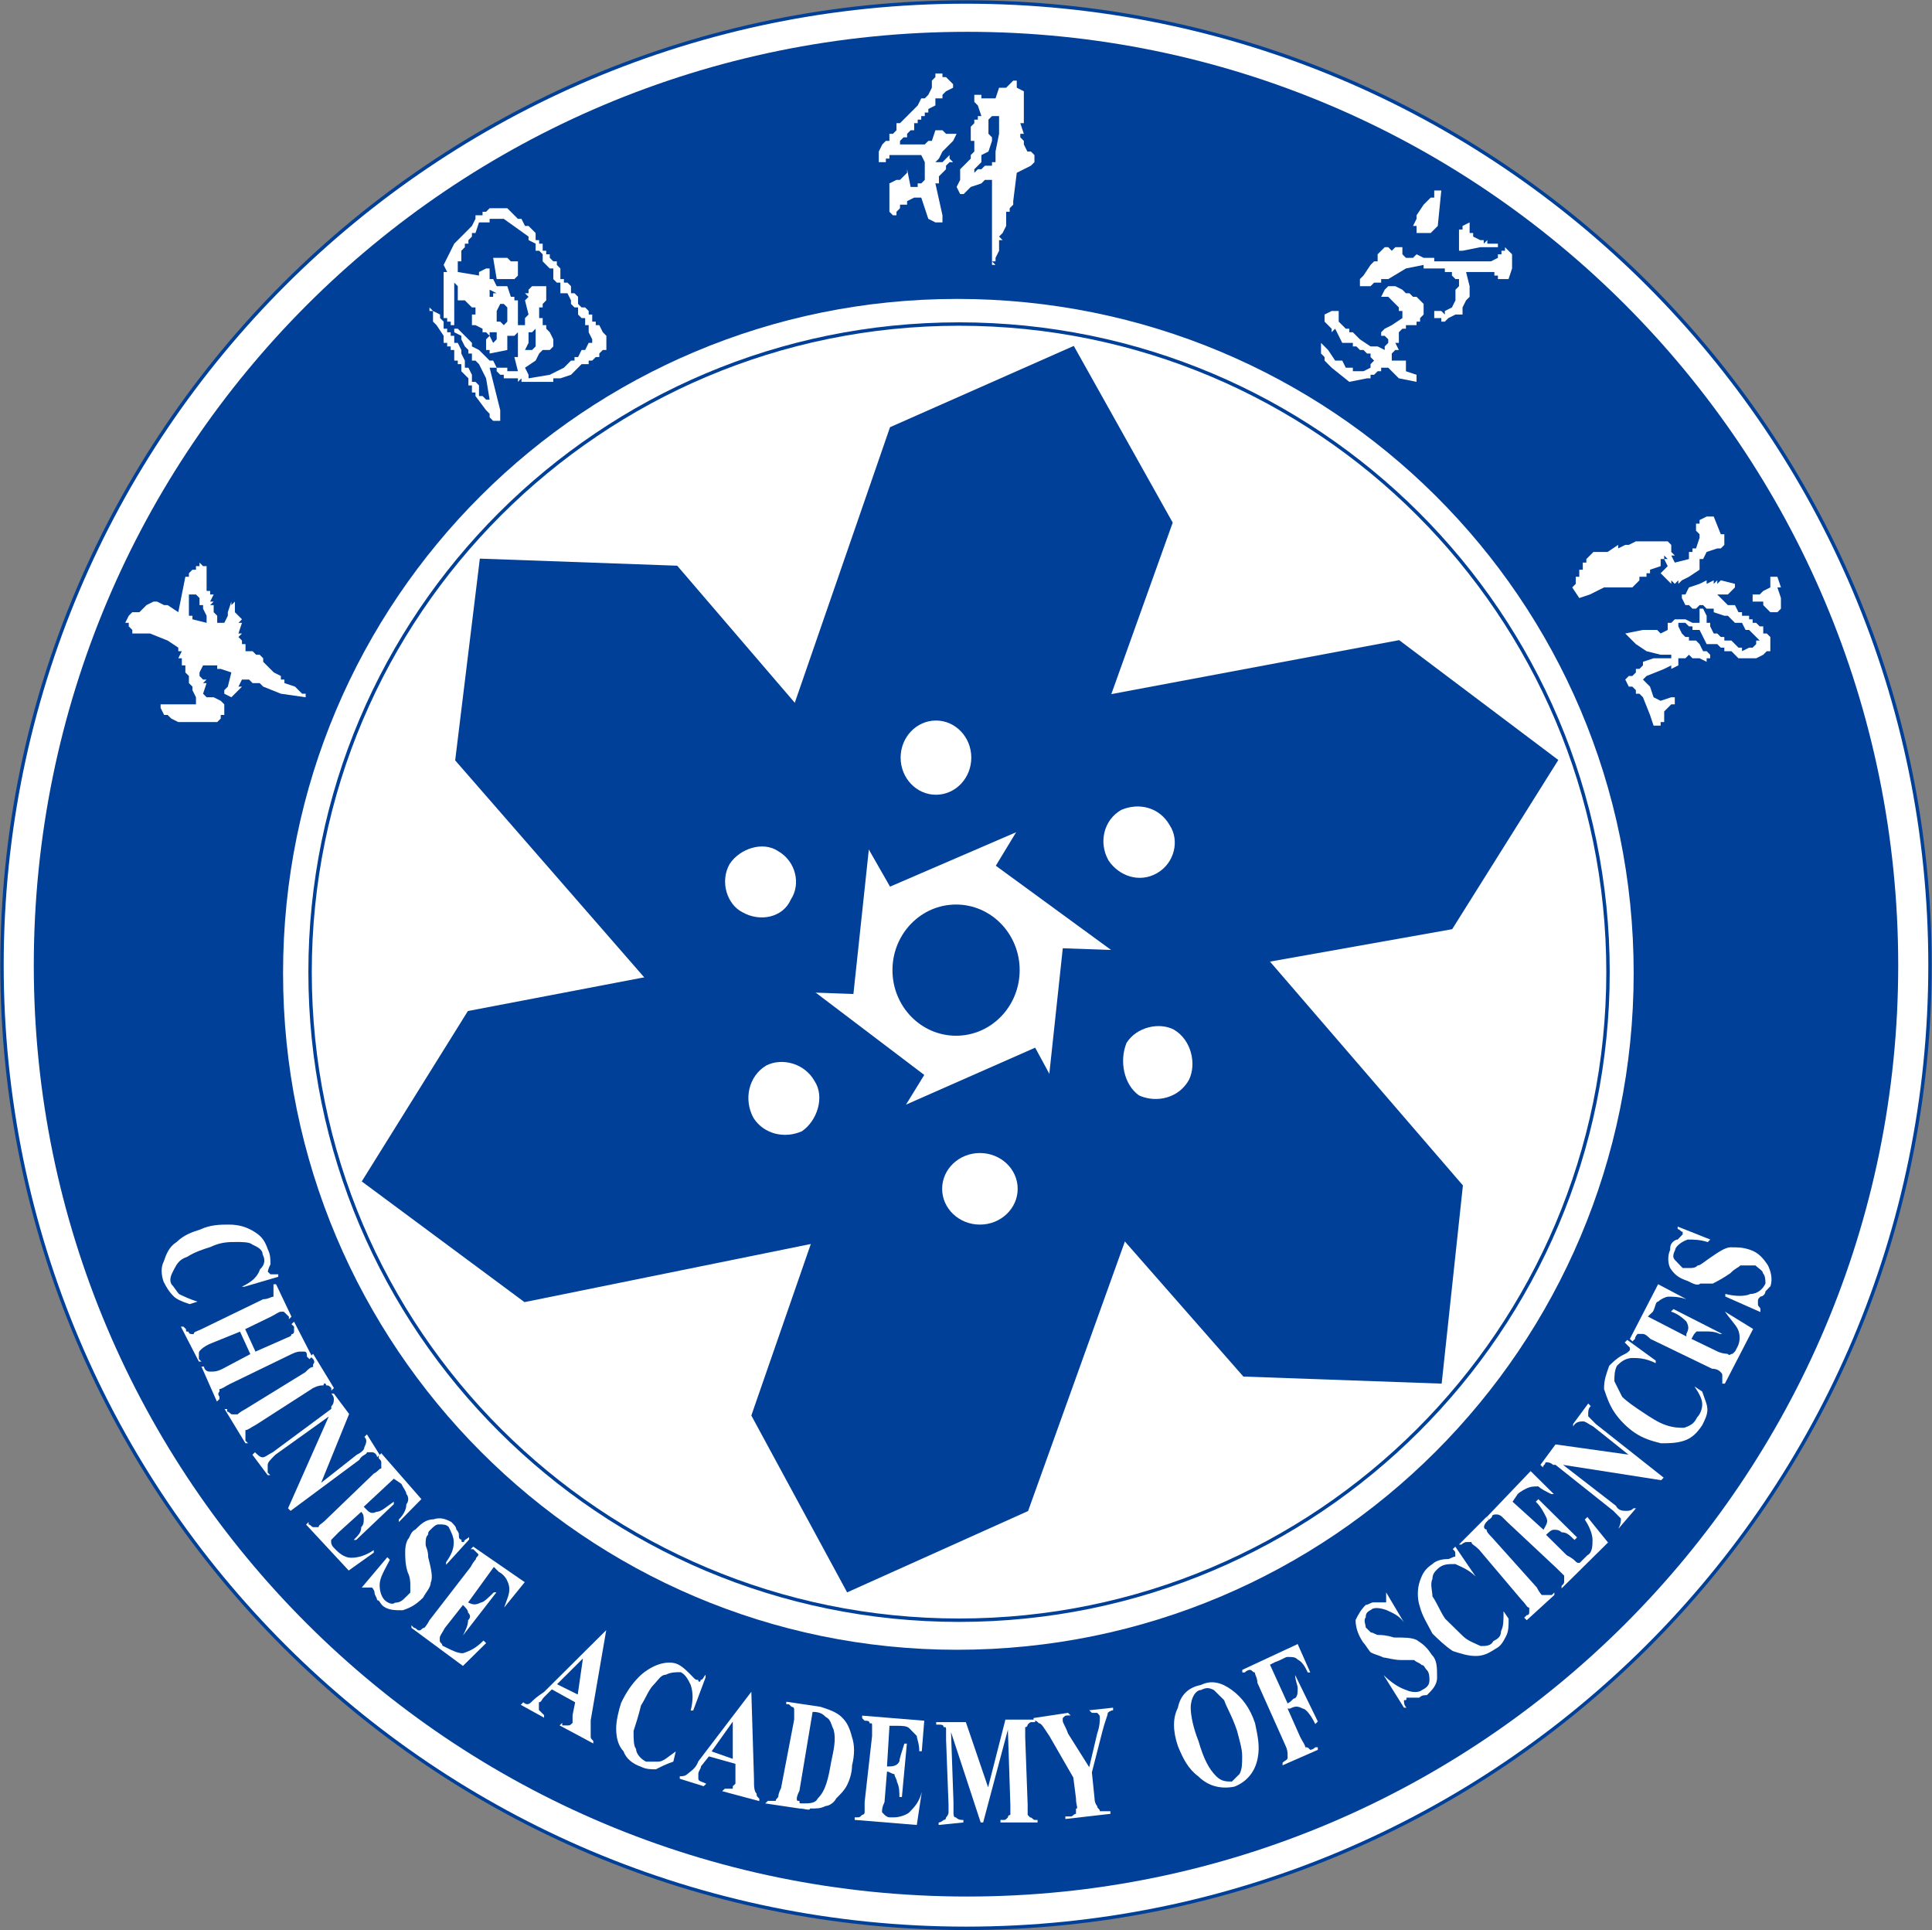 <svg width="972" height="971" xmlns="http://www.w3.org/2000/svg" xmlns:xlink="http://www.w3.org/1999/xlink" overflow="hidden"><rect width="100%" height="100%" fill="#808080" stroke="none"/><defs><clipPath id="clip0"><rect x="338" y="121" width="972" height="971"/></clipPath></defs><g clip-path="url(#clip0)" transform="translate(-338 -121)"><path d="M339 606.5C339 338.918 556.142 122 824 122 1091.86 122 1309 338.918 1309 606.5 1309 874.082 1091.86 1091 824 1091 556.142 1091 339 874.082 339 606.5Z" stroke="#004098" stroke-width="1.719" stroke-miterlimit="8" fill="#FFFFFF" fill-rule="evenodd"/><path d="M824.64 137C564.866 137 355 346.866 355 606.64 355 865.134 564.866 1075 824.64 1075 1083.13 1075 1293 865.134 1293 606.64 1293 346.866 1083.13 137 824.64 137ZM819.521 950.872C632.689 950.872 480.408 798.591 480.408 610.479 480.408 422.367 632.689 271.366 819.521 271.366 1007.63 271.366 1159.91 422.367 1159.91 610.479 1159.91 798.591 1007.63 950.872 819.521 950.872Z" fill="#004098" fill-rule="evenodd"/><path d="M722.906 601 803 661.714 751.384 745.643 601.874 776 520 715.286 573.396 629.571 722.906 601Z" fill="#004098" fill-rule="evenodd"/><path d="M765.981 688.922 858.804 648 907 736.961 855.234 881.078 764.196 922 716 833.039 765.981 688.922Z" fill="#004098" fill-rule="evenodd"/><path d="M862 697.707 872.689 598 974.235 601.561 1074 717.293 1063.31 817 963.546 813.439 862 697.707Z" fill="#004098" fill-rule="evenodd"/><path d="M915.723 527.436C911.406 526.161 906.608 526.48 902.131 528.391 893.176 533.49 890.617 544.96 895.734 553.882 900.851 561.528 911.086 565.352 920.041 560.254 928.996 555.156 931.554 543.686 926.437 536.038 923.879 531.578 920.041 528.71 915.723 527.436ZM1041.91 443 1122 503.289 1068.6 588.402 919.094 615 839 556.485 890.617 471.371Z" fill="#004098" fill-rule="evenodd"/><path d="M787 609C787 590.775 801.327 576 819 576 836.673 576 851 590.775 851 609 851 627.226 836.673 642 819 642 801.327 642 787 627.226 787 609Z" fill="#004098" fill-rule="evenodd"/><path d="M723.531 656.968C731.219 653 742.75 655.645 747.875 664.903 753 672.839 749.156 684.742 741.469 690.032 732.5 694 722.25 691.355 717.125 683.419 712 674.161 714.562 662.258 723.531 656.968Z" fill="#FFFFFF" fill-rule="evenodd"/><path d="M812 719C812 709.059 820.507 701 831 701 841.493 701 850 709.059 850 719 850 728.941 841.493 737 831 737 820.507 737 812 728.941 812 719Z" fill="#FFFFFF" fill-rule="evenodd"/><path d="M911.065 672.032C903.516 666.742 901 654.839 904.774 645.581 909.806 637.645 921.129 635 928.677 638.968 937.484 644.258 940 656.161 936.226 664.097 931.194 673.355 919.871 676 911.065 672.032Z" fill="#FFFFFF" fill-rule="evenodd"/><path d="M494 610C494 429.955 640.179 284 820.5 284 1000.82 284 1147 429.955 1147 610 1147 790.045 1000.82 936 820.5 936 640.179 936 494 790.045 494 610Z" stroke="#004098" stroke-width="1.719" stroke-miterlimit="8" fill="none" fill-rule="evenodd"/><path d="M491.776 469.957 489.996 469.957 488.216 468.174 486.436 466.391 481.096 464.609 481.096 462.826 479.316 462.826 479.316 461.044 475.757 459.261 473.977 457.478 473.977 457.478 473.977 457.478 472.197 455.696 472.197 455.696 470.417 453.913 470.417 452.13 470.417 452.13 470.417 452.13 470.417 452.13 468.637 450.348 466.857 450.348 465.077 448.565 463.297 448.565 463.297 448.565 461.517 448.565 461.517 445 459.737 445 459.737 443.217 457.957 441.435 459.737 439.652 457.957 439.652 459.737 439.652 457.957 439.652 459.737 434.304 457.957 434.304 459.737 432.522 456.177 428.957 456.177 427.174 456.177 427.174 456.177 425.391 456.177 425.391 456.177 423.609 456.177 423.609 454.398 425.391 454.398 423.609 452.618 428.957 452.618 430.739 452.618 430.739 450.838 434.304 447.278 434.304 447.278 430.739 447.278 430.739 447.278 430.739 445.498 428.957 445.498 425.391 443.718 425.391 445.498 423.609 443.718 423.609 445.498 420.044 443.718 420.044 443.718 418.261 441.938 418.261 441.938 416.478 441.938 416.478 441.938 412.913 441.938 411.131 441.938 411.131 441.938 411.131 441.938 409.348 441.938 407.565 441.938 407.565 441.938 405.783 440.158 405.783 438.378 404 438.378 405.783 436.598 405.783 436.598 407.565 434.819 407.565 433.039 409.348 433.039 411.131 431.259 411.131 427.699 428.957 422.359 425.391 422.359 425.391 420.579 425.391 420.579 425.391 417.019 423.609 415.239 423.609 415.239 423.609 415.239 423.609 411.68 425.391 409.9 427.174 409.9 427.174 408.12 428.957 406.34 428.957 404.56 428.957 402.78 430.739 401 434.304 402.78 434.304 402.78 436.087 404.56 437.87 404.56 439.652 406.34 439.652 406.34 439.652 408.12 439.652 409.9 439.652 409.9 439.652 413.46 439.652 422.359 443.217 427.699 446.783 427.699 448.565 429.479 448.565 427.699 452.13 429.479 452.13 429.479 452.13 429.479 453.913 429.479 455.696 431.259 455.696 431.259 459.261 433.039 461.044 433.039 461.044 433.039 462.826 433.039 464.609 434.819 466.391 434.819 468.174 434.819 468.174 436.598 471.739 436.598 471.739 436.598 475.304 434.819 475.304 433.039 475.304 433.039 475.304 431.259 475.304 429.479 475.304 427.699 475.304 425.919 475.304 418.799 475.304 418.799 477.087 420.579 480.652 422.359 480.652 424.139 482.435 427.699 484.217 440.158 484.217 445.498 484.217 447.278 484.217 449.058 482.435 449.058 480.652 450.838 480.652 450.838 478.87 450.838 475.304 449.058 473.522 449.058 473.522 445.498 471.739 445.498 471.739 441.938 471.739 440.158 469.957 440.158 469.957 441.938 464.609 440.158 464.609 441.938 462.826 440.158 462.826 438.378 461.044 438.378 459.261 440.158 455.696 441.938 455.696 447.278 455.696 447.278 457.478 449.058 457.478 454.398 459.261 452.618 466.391 452.618 466.391 450.838 468.174 450.838 466.391 450.838 468.174 450.838 468.174 450.838 468.174 450.838 469.957 450.838 469.957 454.398 471.739 456.177 469.957 456.177 469.957 457.957 468.174 459.737 466.391 457.957 466.391 457.957 466.391 459.737 462.826 459.737 462.826 463.297 462.826 463.297 462.826 465.077 464.609 465.077 464.609 468.637 464.609 470.417 466.391 479.316 469.957 491.776 471.739 491.776 471.739 491.776 471.739 491.776 469.957ZM639.509 284.565 637.729 284.565 637.729 282.783 635.949 282.783 635.949 279.217 634.169 279.217 634.169 279.217 634.169 277.435 632.389 275.652 630.609 275.652 630.609 275.652 628.829 273.87 628.829 272.087 628.829 270.304 627.049 268.522 625.269 268.522 625.269 266.739 625.269 264.957 623.489 263.174 621.71 263.174 621.71 261.391 619.93 261.391 619.93 257.826 619.93 259.609 619.93 256.044 619.93 256.044 619.93 256.044 618.15 254.261 618.15 252.478 616.37 252.478 616.37 252.478 614.59 250.696 614.59 248.913 612.81 248.913 612.81 247.131 611.03 247.131 611.03 243.565 609.25 243.565 609.25 241.783 607.47 241.783 607.47 238.217 607.47 238.217 605.69 236.435 603.91 234.652 603.91 234.652 602.13 234.652 600.351 231.087 598.571 231.087 595.011 227.522 593.231 225.739 589.671 225.739 584.331 225.739 582.551 227.522 582.551 227.522 582.551 227.522 580.771 227.522 580.771 229.304 578.992 229.304 578.992 229.304 577.212 229.304 577.212 231.087 575.432 234.652 566.532 243.565 561.192 254.261 562.972 257.826 561.192 257.826 561.192 259.609 561.192 259.609 561.192 261.391 561.192 268.522 561.192 275.652 561.192 275.652 561.192 279.217 561.192 279.217 561.192 281 562.972 281 562.972 282.783 564.752 282.783 564.752 284.565 566.532 284.565 566.532 286.348 566.532 286.348 566.532 288.131 570.092 289.913 570.092 291.696 570.092 291.696 571.872 295.261 573.652 297.044 573.652 298.826 575.432 298.826 575.432 302.391 577.212 302.391 578.992 304.174 578.992 304.174 582.551 311.304 584.331 322 582.551 322 582.551 322 580.771 320.217 580.771 320.217 580.771 320.217 578.992 320.217 578.992 318.435 578.992 318.435 578.992 316.652 578.992 316.652 578.992 314.87 578.992 314.87 577.212 313.087 575.432 313.087 575.432 311.304 575.432 311.304 575.432 309.522 575.432 309.522 573.652 305.957 571.872 305.957 571.872 302.391 571.872 302.391 570.092 298.826 570.092 297.044 568.312 293.478 566.532 293.478 566.532 291.696 566.532 291.696 566.532 289.913 564.752 289.913 564.752 288.131 562.972 288.131 562.972 286.348 561.192 286.348 561.192 282.783 559.413 281 559.413 279.217 555.853 277.435 554.073 275.652 554.073 277.435 555.853 277.435 555.853 281 555.853 281 555.853 282.783 557.633 284.565 561.192 289.913 561.192 288.131 561.192 293.478 562.972 293.478 562.972 295.261 564.752 295.261 564.752 297.044 566.532 297.044 566.532 300.609 566.532 300.609 566.532 302.391 568.312 302.391 568.312 304.174 570.092 304.174 570.092 305.957 570.092 305.957 570.092 305.957 570.092 305.957 570.092 307.739 570.092 307.739 573.652 311.304 573.652 311.304 573.652 314.87 575.432 314.87 575.432 318.435 577.212 318.435 577.212 320.217 577.212 320.217 582.551 327.348 584.331 329.131 584.331 330.913 586.111 332.696 587.891 332.696 589.671 332.696 589.671 332.696 589.671 327.348 584.331 305.957 586.111 305.957 587.891 305.957 587.891 307.739 589.671 309.522 591.451 309.522 591.451 311.304 595.011 311.304 595.011 311.304 598.571 311.304 598.571 313.087 600.351 311.304 600.351 313.087 603.91 313.087 603.91 313.087 616.37 313.087 616.37 311.304 619.93 311.304 619.93 311.304 625.269 309.522 625.269 309.522 627.049 307.739 628.829 305.957 628.829 305.957 630.609 304.174 634.169 304.174 634.169 302.391 635.949 302.391 637.729 300.609 639.509 300.609 639.509 300.609 639.509 298.826 641.289 297.044 643.068 297.044 643.068 293.478 643.068 293.478 643.068 291.696 643.068 289.913 641.289 288.131 639.509 284.565ZM812.16 158 810.38 158 810.38 158 808.601 158 808.601 159.783 808.601 159.783 808.601 159.783 806.821 161.565 806.821 163.348 806.821 165.131 805.041 168.696 805.041 168.696 803.261 170.478 801.481 170.478 799.701 174.044 799.701 174.044 794.361 179.391 794.361 179.391 790.801 182.957 789.021 182.957 789.021 186.522 787.242 188.304 787.242 188.304 785.462 188.304 785.462 190.087 785.462 191.87 783.682 191.87 781.902 193.652 780.122 197.218 780.122 199 780.122 202.565 783.682 202.565 783.682 200.783 785.462 200.783 785.462 199 801.481 199 803.261 202.565 803.261 202.565 803.261 202.565 803.261 202.565 803.261 206.131 803.261 209.696 803.261 211.478 803.261 211.478 803.261 211.478 801.481 213.261 799.701 213.261 799.701 215.044 796.141 215.044 794.361 206.131 794.361 206.131 794.361 207.913 790.801 211.478 789.021 211.478 785.462 213.261 785.462 220.391 785.462 227.522 787.242 229.304 789.021 229.304 789.021 227.522 790.801 225.739 790.801 223.957 794.361 223.957 794.361 222.174 794.361 222.174 797.921 220.391 799.701 220.391 801.481 220.391 805.041 231.087 808.601 232.87 808.601 232.87 810.38 232.87 812.16 232.87 812.16 231.087 812.16 229.304 812.16 229.304 808.601 213.261 810.38 213.261 810.38 209.696 813.94 206.131 813.94 204.348 813.94 204.348 815.72 202.565 817.5 202.565 815.72 200.783 815.72 199 813.94 200.783 812.16 202.565 812.16 202.565 808.601 202.565 810.38 200.783 812.16 197.218 812.16 197.218 813.94 195.435 817.5 191.87 817.5 191.87 819.28 188.304 817.5 188.304 817.5 188.304 813.94 188.304 813.94 188.304 812.16 186.522 810.38 186.522 808.601 186.522 806.821 191.87 805.041 191.87 805.041 191.87 803.261 193.652 803.261 193.652 803.261 193.652 803.261 193.652 803.261 193.652 797.921 193.652 790.801 193.652 790.801 191.87 792.581 190.087 792.581 190.087 794.361 190.087 794.361 188.304 794.361 188.304 796.141 186.522 797.921 186.522 797.921 182.957 799.701 182.957 799.701 181.174 801.481 181.174 801.481 179.391 803.261 179.391 803.261 177.609 805.041 177.609 805.041 175.826 808.601 174.044 808.601 174.044 808.601 174.044 808.601 172.261 808.601 170.478 810.38 170.478 810.38 170.478 812.16 170.478 812.16 168.696 813.94 166.913 813.94 166.913 817.5 165.131 817.5 165.131 817.5 165.131 817.5 165.131 817.5 163.348 815.72 161.565 813.94 159.783 812.16 159.783 812.16 158ZM851.318 188.304 853.098 188.304 851.318 182.957 853.098 182.957 853.098 181.174 853.098 181.174 853.098 179.391 853.098 179.391 853.098 175.826 853.098 172.261 853.098 170.478 853.098 168.696 853.098 168.696 853.098 166.913 849.539 165.131 849.539 161.565 847.759 161.565 845.979 163.348 844.199 165.131 842.419 165.131 842.419 165.131 840.639 165.131 838.859 170.478 835.299 170.478 833.519 170.478 831.739 170.478 831.739 168.696 828.18 168.696 828.18 170.478 828.18 172.261 829.959 174.044 829.959 174.044 831.739 179.391 831.739 179.391 829.959 179.391 829.959 179.391 829.959 181.174 829.959 181.174 828.18 181.174 828.18 182.957 826.4 184.739 826.4 190.087 826.4 191.87 828.18 191.87 828.18 195.435 828.18 195.435 828.18 197.218 828.18 197.218 826.4 199 826.4 200.783 821.06 206.131 821.06 206.131 821.06 206.131 821.06 206.131 821.06 207.913 821.06 207.913 821.06 211.478 819.28 215.044 819.28 215.044 821.06 218.609 822.84 218.609 824.62 216.826 826.4 215.044 826.4 215.044 831.739 213.261 831.739 213.261 833.519 211.478 835.299 211.478 835.299 211.478 835.299 211.478 837.079 211.478 837.079 215.044 837.079 215.044 837.079 216.826 837.079 220.391 837.079 222.174 837.079 223.957 837.079 223.957 837.079 229.304 837.079 254.261 838.859 254.261 837.079 252.478 838.859 252.478 838.859 250.696 840.639 247.131 840.639 247.131 840.639 243.565 840.639 243.565 840.639 241.783 842.419 241.783 840.639 240 842.419 238.217 842.419 238.217 842.419 238.217 844.199 234.652 844.199 234.652 844.199 227.522 845.979 227.522 845.979 225.739 847.759 223.957 847.759 222.174 847.759 222.174 849.539 207.913 856.658 204.348 858.438 202.565 858.438 202.565 858.438 200.783 858.438 200.783 858.438 199 858.438 199 856.658 197.218 854.878 197.218 853.098 193.652 853.098 191.87 851.318 190.087 851.318 188.304ZM1022.19 291.696 1022.19 291.696 1022.19 291.696 1018.63 288.131 1018.63 288.131 1016.85 288.131 1016.85 286.348 1015.07 286.348 1013.29 284.565 1011.51 282.783 1011.51 282.783 1011.51 281 1011.51 279.217 1011.51 279.217 1011.51 279.217 1011.51 279.217 1011.51 277.435 1009.73 277.435 1009.73 277.435 1007.95 277.435 1007.95 277.435 1004.39 279.217 1004.39 281 1004.39 282.783 1007.95 286.348 1007.95 288.131 1009.73 286.348 1013.29 293.478 1015.07 293.478 1018.63 293.478 1018.63 293.478 1018.63 295.261 1020.41 295.261 1022.19 297.044 1023.97 297.044 1025.75 298.826 1027.53 298.826 1027.53 300.609 1029.31 302.391 1029.31 302.391 1029.31 302.391 1027.53 304.174 1027.53 305.957 1023.97 307.739 1022.19 307.739 1022.19 307.739 1018.63 307.739 1018.63 305.957 1016.85 305.957 1016.85 305.957 1015.07 305.957 1013.29 302.391 1011.51 302.391 1009.73 302.391 1006.17 297.044 1006.17 297.044 1002.61 293.478 1002.61 298.826 1004.39 300.609 1004.39 300.609 1004.39 302.391 1007.95 305.957 1007.95 305.957 1016.85 313.087 1025.75 311.304 1025.75 311.304 1027.53 311.304 1027.53 309.522 1029.31 309.522 1031.09 307.739 1032.87 307.739 1032.87 305.957 1032.87 305.957 1032.87 305.957 1034.65 305.957 1036.43 305.957 1041.77 311.304 1050.67 313.087 1050.67 309.522 1045.33 307.739 1045.33 305.957 1045.33 304.174 1045.33 304.174 1045.33 302.391 1039.99 302.391 1039.99 302.391 1038.21 302.391 1038.21 300.609 1038.21 300.609 1038.21 298.826 1039.99 297.044 1039.99 297.044 1041.77 297.044 1039.99 293.478 1041.77 293.478 1041.77 289.913 1041.77 289.913 1041.77 288.131 1043.55 286.348 1045.33 286.348 1045.33 284.565 1050.67 284.565 1050.67 284.565 1050.67 284.565 1050.67 282.783 1052.45 282.783 1052.45 281 1054.23 279.217 1054.23 277.435 1054.23 275.652 1054.23 275.652 1054.23 273.87 1054.23 273.87 1050.67 270.304 1048.89 270.304 1047.11 268.522 1045.33 268.522 1043.55 266.739 1039.99 264.957 1038.21 264.957 1036.43 264.957 1034.65 266.739 1032.87 270.304 1036.43 270.304 1036.43 272.087 1036.43 270.304 1041.77 275.652 1041.77 275.652 1041.77 275.652 1041.77 277.435 1043.55 277.435 1043.55 279.217 1043.55 281 1038.21 284.565 1034.65 286.348 1032.87 288.131 1032.87 289.913 1034.65 289.913 1036.43 291.696 1036.43 293.478 1036.43 293.478 1034.65 295.261 1034.65 297.044 1031.09 295.261 1027.53 295.261 1022.19 291.696ZM1059.57 216.826 1059.57 218.609 1059.57 220.391 1057.79 220.391 1054.23 223.957 1050.67 229.304 1050.67 231.087 1048.89 234.652 1050.67 234.652 1050.67 236.435 1050.67 238.217 1052.45 238.217 1054.23 238.217 1057.79 238.217 1061.35 234.652 1063.13 216.826 1059.57 216.826ZM1091.61 243.565 1088.05 243.565 1088.05 243.565 1086.27 243.565 1086.27 241.783 1084.49 243.565 1084.49 241.783 1082.71 241.783 1082.71 241.783 1079.15 240 1079.15 238.217 1077.37 238.217 1077.37 232.87 1073.81 234.652 1073.81 234.652 1073.81 236.435 1072.03 236.435 1072.03 238.217 1072.03 241.783 1072.03 247.131 1073.81 247.131 1073.81 247.131 1082.71 245.348 1091.61 245.348 1091.61 243.565ZM1098.73 248.913 1096.95 247.131 1095.17 245.348 1095.17 247.131 1095.17 247.131 1093.39 247.131 1093.39 248.913 1091.61 248.913 1091.61 250.696 1088.05 252.478 1086.27 252.478 1082.71 252.478 1079.15 252.478 1073.81 252.478 1064.91 252.478 1064.91 252.478 1059.57 252.478 1059.57 250.696 1054.23 250.696 1054.23 250.696 1050.67 248.913 1048.89 250.696 1045.33 250.696 1043.55 248.913 1043.55 245.348 1041.77 245.348 1041.77 245.348 1039.99 245.348 1039.99 245.348 1038.21 247.131 1038.21 247.131 1036.43 245.348 1036.43 245.348 1034.65 245.348 1034.65 245.348 1032.87 247.131 1032.87 247.131 1032.87 247.131 1031.09 248.913 1031.09 248.913 1031.09 252.478 1029.31 252.478 1029.31 252.478 1027.53 254.261 1023.97 259.609 1022.19 261.391 1022.19 264.957 1023.97 264.957 1027.53 264.957 1027.53 264.957 1029.31 263.174 1032.87 263.174 1032.87 261.391 1036.43 261.391 1045.33 256.044 1054.23 254.261 1054.23 256.044 1059.57 256.044 1059.57 256.044 1059.57 256.044 1059.57 256.044 1063.13 256.044 1063.13 256.044 1064.91 256.044 1064.91 257.826 1068.47 257.826 1068.47 259.609 1070.25 261.391 1070.25 261.391 1072.03 261.391 1072.03 264.957 1070.25 266.739 1070.25 270.304 1070.25 272.087 1068.47 275.652 1068.47 275.652 1064.91 277.435 1064.91 279.217 1064.91 279.217 1063.13 277.435 1063.13 277.435 1059.57 277.435 1059.57 281 1063.13 281 1063.13 282.783 1064.91 282.783 1066.69 281 1070.25 279.217 1070.25 279.217 1072.03 279.217 1072.03 279.217 1073.81 279.217 1073.81 275.652 1073.81 275.652 1075.59 272.087 1077.37 270.304 1077.37 264.957 1075.59 257.826 1089.83 257.826 1089.83 259.609 1091.61 259.609 1091.61 259.609 1091.61 261.391 1093.39 261.391 1096.95 261.391 1098.73 256.044 1098.73 256.044 1098.73 250.696 1098.73 250.696 1098.73 248.913ZM1203.74 389.739 1203.74 389.739 1200.18 380.826 1196.62 380.826 1193.06 382.609 1193.06 384.391 1191.28 384.391 1191.28 386.174 1191.28 387.957 1193.06 389.739 1193.06 391.522 1191.28 396.87 1189.5 396.87 1189.5 398.652 1187.72 398.652 1187.72 400.435 1187.72 402.217 1187.72 402.217 1180.6 404 1178.82 400.435 1180.6 400.435 1178.82 398.652 1178.82 395.087 1177.04 393.304 1173.48 393.304 1173.48 393.304 1169.92 393.304 1169.92 393.304 1168.14 393.304 1164.58 393.304 1164.58 393.304 1161.02 393.304 1161.02 393.304 1157.46 395.087 1155.68 395.087 1152.12 396.87 1152.12 395.087 1146.78 398.652 1141.44 398.652 1141.44 398.652 1139.66 398.652 1137.88 400.435 1136.1 402.217 1136.1 404 1134.32 404 1134.32 407.565 1132.54 407.565 1132.54 411.131 1130.77 411.131 1130.77 414.696 1128.99 416.478 1132.54 421.826 1137.88 420.044 1137.88 420.044 1145 416.478 1153.9 416.478 1159.24 416.478 1161.02 414.696 1162.8 412.913 1162.8 411.131 1164.58 411.131 1164.58 411.131 1166.36 411.131 1166.36 409.348 1168.14 409.348 1168.14 407.565 1173.48 405.783 1173.48 402.217 1175.26 402.217 1175.26 402.217 1175.26 400.435 1177.04 402.217 1177.04 402.217 1177.04 402.217 1175.26 402.217 1177.04 405.783 1175.26 407.565 1173.48 409.348 1175.26 411.131 1177.04 412.913 1178.82 414.696 1178.82 412.913 1180.6 414.696 1182.38 412.913 1182.38 414.696 1182.38 414.696 1184.16 412.913 1187.72 411.131 1193.06 407.565 1193.06 407.565 1193.06 405.783 1193.06 402.217 1194.84 402.217 1196.62 398.652 1201.96 396.87 1201.96 398.652 1201.96 396.87 1203.74 396.87 1205.52 395.087 1205.52 393.304 1205.52 393.304 1205.52 391.522 1205.52 389.739 1203.74 389.739ZM1226.88 439.652 1226.88 439.652 1225.1 439.652 1225.1 439.652 1225.1 436.087 1223.32 436.087 1221.54 434.304 1219.76 434.304 1219.76 432.522 1217.98 432.522 1217.98 430.739 1214.42 430.739 1214.42 428.957 1212.64 428.957 1210.86 425.391 1209.08 425.391 1209.08 425.391 1207.3 425.391 1205.52 423.609 1205.52 423.609 1203.74 421.826 1201.96 420.044 1205.52 420.044 1205.52 420.044 1207.3 420.044 1207.3 420.044 1210.86 416.478 1210.86 414.696 1203.74 412.913 1201.96 414.696 1201.96 412.913 1200.18 414.696 1200.18 412.913 1196.62 414.696 1196.62 412.913 1193.06 414.696 1193.06 414.696 1187.72 416.478 1185.94 420.044 1184.16 420.044 1184.16 421.826 1185.94 425.391 1187.72 425.391 1187.72 427.174 1187.72 425.391 1189.5 427.174 1191.28 427.174 1193.06 425.391 1193.06 425.391 1194.84 425.391 1194.84 425.391 1196.62 427.174 1198.4 427.174 1200.18 427.174 1200.18 428.957 1205.52 430.739 1207.3 430.739 1209.08 432.522 1210.86 434.304 1212.64 434.304 1212.64 434.304 1214.42 434.304 1216.2 437.87 1217.98 437.87 1219.76 439.652 1219.76 439.652 1221.54 441.435 1223.32 443.217 1221.54 443.217 1221.54 445 1219.76 446.783 1217.98 446.783 1214.42 448.565 1214.42 446.783 1212.64 446.783 1210.86 445 1209.08 443.217 1205.52 443.217 1205.52 441.435 1203.74 441.435 1201.96 439.652 1200.18 439.652 1198.4 436.087 1198.4 434.304 1196.62 434.304 1196.62 432.522 1196.62 430.739 1196.62 430.739 1194.84 427.174 1193.06 427.174 1193.06 430.739 1193.06 434.304 1189.5 434.304 1185.94 432.522 1182.38 432.522 1182.38 432.522 1180.6 432.522 1178.82 434.304 1177.04 434.304 1177.04 437.87 1173.48 439.652 1171.7 437.87 1169.92 437.87 1164.58 437.87 1155.68 439.652 1157.46 439.652 1155.68 439.652 1157.46 441.435 1157.46 441.435 1159.24 443.217 1161.02 445 1166.36 448.565 1173.48 450.348 1175.26 450.348 1178.82 450.348 1178.82 452.13 1173.48 452.13 1173.48 452.13 1169.92 452.13 1164.58 453.913 1164.58 455.696 1164.58 455.696 1162.8 457.478 1162.8 457.478 1161.02 457.478 1161.02 457.478 1161.02 459.261 1161.02 459.261 1159.24 461.044 1159.24 461.044 1157.46 461.044 1155.68 462.826 1155.68 462.826 1155.68 462.826 1157.46 466.391 1157.46 466.391 1159.24 466.391 1161.02 468.174 1161.02 469.957 1162.8 469.957 1164.58 471.739 1164.58 471.739 1168.14 480.652 1168.14 480.652 1169.92 486 1173.48 486 1173.48 486 1173.48 484.217 1175.26 484.217 1175.26 480.652 1175.26 478.87 1178.82 475.304 1178.82 475.304 1180.6 475.304 1180.6 473.522 1180.6 471.739 1180.6 471.739 1178.82 471.739 1178.82 471.739 1173.48 473.522 1169.92 471.739 1169.92 471.739 1168.14 466.391 1168.14 466.391 1164.58 462.826 1166.36 461.044 1175.26 457.478 1175.26 457.478 1178.82 455.696 1178.82 457.478 1182.38 455.696 1182.38 453.913 1182.38 452.13 1182.38 452.13 1184.16 452.13 1185.94 452.13 1187.72 450.348 1189.5 452.13 1191.28 452.13 1191.28 452.13 1191.28 452.13 1193.06 452.13 1193.06 452.13 1196.62 453.913 1196.62 453.913 1196.62 452.13 1196.62 452.13 1198.4 452.13 1198.4 450.348 1196.62 448.565 1194.84 448.565 1193.06 445 1191.28 443.217 1191.28 443.217 1189.5 443.217 1187.72 443.217 1187.72 441.435 1185.94 441.435 1184.16 439.652 1184.16 439.652 1182.38 436.087 1182.38 434.304 1185.94 434.304 1187.72 436.087 1189.5 436.087 1189.5 437.87 1193.06 437.87 1196.62 445 1200.18 445 1201.96 445 1203.74 446.783 1205.52 446.783 1205.52 448.565 1207.3 448.565 1209.08 448.565 1210.86 450.348 1212.64 452.13 1214.42 452.13 1214.42 452.13 1217.98 452.13 1219.76 452.13 1221.54 452.13 1225.1 450.348 1226.88 448.565 1226.88 448.565 1226.88 448.565 1228.66 448.565 1228.66 446.783 1228.66 446.783 1228.66 445 1228.66 443.217 1228.66 441.435 1226.88 439.652ZM1228.66 411.131 1228.66 414.696 1228.66 416.478 1225.1 418.261 1226.88 418.261 1225.1 418.261 1225.1 418.261 1223.32 420.044 1221.54 420.044 1221.54 420.044 1219.76 420.044 1219.76 420.044 1219.76 423.609 1221.54 423.609 1225.1 423.609 1225.1 425.391 1226.88 427.174 1228.66 428.957 1230.44 428.957 1232.22 428.957 1234 427.174 1234 425.391 1234 425.391 1234 423.609 1234 421.826 1234 421.826 1232.22 416.478 1234 416.478 1232.22 411.131 1230.44 411.131 1228.66 411.131ZM837.079 204.348 837.079 204.348 835.299 204.348 835.299 204.348 835.299 204.348 833.519 204.348 833.519 204.348 831.739 206.131 829.959 206.131 828.18 207.913 828.18 206.131 829.959 204.348 831.739 202.565 831.739 200.783 831.739 199 835.299 197.218 837.079 191.87 837.079 190.087 835.299 188.304 835.299 186.522 835.299 184.739 835.299 181.174 837.079 179.391 840.639 179.391 840.639 188.304 838.859 197.218 838.859 199 838.859 200.783 838.859 202.565 837.079 202.565 837.079 204.348ZM607.47 286.348 607.47 289.913 607.47 293.478 607.47 295.261 605.69 297.044 603.91 297.044 602.13 297.044 603.91 293.478 603.91 288.131 605.69 288.131 607.47 286.348 607.47 286.348ZM634.169 293.478 632.389 297.044 632.389 297.044 630.609 297.044 628.829 300.609 627.049 300.609 627.049 302.391 625.269 302.391 621.71 305.957 614.59 309.522 603.91 311.304 603.91 309.522 602.13 305.957 607.47 302.391 607.47 302.391 609.25 298.826 611.03 297.044 614.59 297.044 616.37 295.261 616.37 293.478 616.37 293.478 616.37 291.696 614.59 288.131 612.81 286.348 612.81 284.565 611.03 284.565 611.03 284.565 611.03 284.565 611.03 282.783 611.03 282.783 611.03 281 609.25 281 609.25 275.652 611.03 275.652 611.03 275.652 611.03 273.87 611.03 273.87 612.81 272.087 612.81 270.304 612.81 268.522 612.81 264.957 611.03 264.957 611.03 264.957 611.03 264.957 607.47 264.957 607.47 264.957 605.69 264.957 603.91 266.739 603.91 268.522 602.13 268.522 603.91 270.304 603.91 270.304 602.13 272.087 602.13 272.087 603.91 279.217 602.13 281 602.13 282.783 602.13 284.565 602.13 284.565 600.351 284.565 600.351 284.565 598.571 284.565 598.571 284.565 598.571 282.783 598.571 281 598.571 279.217 598.571 275.652 598.571 275.652 598.571 272.087 596.791 272.087 596.791 270.304 595.011 270.304 593.231 264.957 587.891 264.957 587.891 264.957 587.891 264.957 586.111 261.391 584.331 261.391 584.331 257.826 584.331 256.044 582.551 256.044 578.992 257.826 578.992 259.609 578.992 259.609 568.312 257.826 568.312 252.478 568.312 252.478 568.312 252.478 570.092 252.478 570.092 248.913 570.092 248.913 570.092 247.131 571.872 245.348 571.872 243.565 573.652 243.565 573.652 241.783 575.432 240 575.432 238.217 577.212 238.217 578.992 232.87 584.331 232.87 584.331 231.087 591.451 231.087 603.91 240 603.91 241.783 607.47 243.565 607.47 243.565 607.47 245.348 607.47 247.131 609.25 247.131 609.25 247.131 611.03 248.913 611.03 250.696 611.03 250.696 611.03 252.478 611.03 252.478 611.03 252.478 614.59 256.044 614.59 256.044 616.37 256.044 616.37 259.609 616.37 261.391 618.15 263.174 619.93 263.174 619.93 268.522 623.489 268.522 625.269 272.087 625.269 273.87 627.049 275.652 628.829 275.652 628.829 277.435 628.829 277.435 628.829 279.217 628.829 279.217 630.609 281 632.389 281 632.389 284.565 634.169 284.565 634.169 288.131 635.949 291.696 635.949 291.696 635.949 293.478 635.949 293.478 634.169 293.478ZM596.791 252.478 595.011 252.478 593.231 250.696 586.111 250.696 587.891 261.391 596.791 261.391 598.571 259.609 598.571 257.826 598.571 257.826 598.571 256.044 598.571 254.261 598.571 252.478 596.791 252.478ZM593.231 275.652 593.231 275.652 593.231 275.652 593.231 279.217 593.231 281 593.231 282.783 593.231 282.783 593.231 282.783 591.451 284.565 589.671 282.783 587.891 282.783 587.891 281 587.891 279.217 587.891 279.217 587.891 277.435 589.671 273.87 591.451 273.87 593.231 275.652ZM584.331 270.304 584.331 266.739 584.331 266.739 587.891 268.522 587.891 268.522 586.111 268.522 586.111 270.304 584.331 270.304 584.331 270.304ZM587.891 291.696 587.891 291.696 586.111 293.478 584.331 289.913 584.331 288.131 587.891 288.131 587.891 288.131 587.891 291.696ZM570.092 264.957 570.092 264.957 568.312 264.957 568.312 270.304 568.312 270.304 568.312 272.087 571.872 272.087 575.432 275.652 575.432 275.652 575.432 275.652 575.432 275.652 577.212 275.652 577.212 277.435 577.212 279.217 575.432 279.217 575.432 281 575.432 282.783 575.432 284.565 577.212 284.565 577.212 284.565 580.771 286.348 580.771 288.131 582.551 288.131 582.551 288.131 584.331 289.913 582.551 291.696 582.551 293.478 582.551 295.261 582.551 297.044 584.331 297.044 584.331 297.044 584.331 297.044 584.331 297.044 584.331 298.826 593.231 297.044 593.231 297.044 593.231 293.478 593.231 293.478 593.231 289.913 596.791 289.913 598.571 288.131 598.571 291.696 598.571 293.478 598.571 297.044 598.571 298.826 598.571 298.826 598.571 300.609 596.791 300.609 598.571 307.739 595.011 307.739 593.231 307.739 593.231 305.957 587.891 305.957 587.891 305.957 587.891 305.957 586.111 302.391 584.331 302.391 578.992 297.044 575.432 295.261 575.432 293.478 570.092 288.131 570.092 288.131 570.092 288.131 568.312 286.348 566.532 286.348 566.532 273.87 566.532 273.87 566.532 270.304 566.532 270.304 566.532 263.174 566.532 263.174 566.532 263.174 568.312 264.957 568.312 264.957 570.092 264.957ZM441.938 434.304 434.819 432.522 434.819 430.739 433.039 430.739 433.039 420.044 434.819 420.044 434.819 420.044 436.598 420.044 436.598 420.044 438.378 421.826 438.378 423.609 438.378 425.391 440.158 425.391 440.158 427.174 441.938 430.739 441.938 430.739 441.938 434.304 441.938 434.304 441.938 434.304Z" fill="#FFFFFF" fill-rule="evenodd"/><path d="M808.889 483.444C799.071 483.444 791.111 491.802 791.111 502.111 791.111 512.421 799.071 520.778 808.889 520.778 818.707 520.778 826.667 512.421 826.667 502.111 826.667 491.802 818.707 483.444 808.889 483.444ZM878.222 295 928 383.889 876.444 527.889 785.778 567 736 479.889 785.778 335.889Z" fill="#004098" fill-rule="evenodd"/><path d="M778 521.293 767.361 621 666.294 617.439 567 503.488 579.412 402 678.706 405.561 778 521.293Z" fill="#004098" fill-rule="evenodd"/><path d="M729.469 549.125C738.438 554.25 741 565.781 735.875 573.469 732.031 582.438 720.5 585 711.531 579.875 703.844 576.031 700 564.5 705.125 555.531 710.25 547.844 721.781 544 729.469 549.125Z" fill="#FFFFFF" fill-rule="evenodd"/><path d="M478 763.25C460.956 768.25 460.956 768.25 460.956 768.25 459.645 768.25 459.645 768.25 459.645 768.25 464.889 765.75 467.511 763.25 468.822 759.5 471.445 757 471.445 754.5 470.133 752 470.133 749.5 467.511 748.25 464.889 747 463.578 745.75 459.645 745.75 457.022 745.75 453.089 745.75 449.156 745.75 443.911 748.25 439.978 749.5 436.045 750.75 432.111 753.25 428.178 754.5 426.867 757 425.556 759.5 424.244 762 422.933 764.5 424.244 767 425.556 768.25 426.867 770.75 428.178 772 430.8 773.25 433.422 774.5 437.356 775.75 433.422 777 433.422 777 433.422 777 429.489 775.75 426.867 774.5 425.556 773.25 422.933 770.75 421.622 768.25 420.311 765.75 419 762 419 758.25 420.311 755.75 421.622 752 422.933 748.25 426.867 745.75 430.8 742 434.733 740.75 438.667 739.5 443.911 737 449.156 737 453.089 737 458.333 737 462.267 738.25 466.2 740.75 470.133 743.25 471.445 745.75 472.756 749.5 474.067 752 474.067 754.5 474.067 757 472.756 759.5 472.756 760.75 472.756 760.75 474.067 762 474.067 762 474.067 762 475.378 762 476.689 762 478 762L478 763.25Z" fill="#FFFFFF" fill-rule="evenodd"/><path d="M458.765 790.851C443.235 797.128 443.235 797.128 443.235 797.128 440.647 798.383 439.353 799.638 439.353 799.638 438.059 800.894 438.059 800.894 438.059 802.149 438.059 802.149 438.059 803.404 438.059 804.66 439.353 805.915 439.353 805.915 439.353 805.915 438.059 805.915 438.059 805.915 438.059 805.915 429 788.34 429 788.34 429 788.34 430.294 788.34 430.294 788.34 430.294 788.34 431.588 789.596 431.588 789.596 431.588 789.596 431.588 790.851 431.588 790.851 432.882 790.851 432.882 792.106 434.176 792.106 435.471 792.106 435.471 790.851 436.765 790.851 439.353 789.596 470.412 774.532 470.412 774.532 470.412 774.532 473 774.532 474.294 773.276 475.588 773.276 475.588 772.021 475.588 772.021 475.588 770.766 475.588 769.51 475.588 769.51 475.588 768.255 475.588 767 475.588 767 475.588 767 476.882 767 476.882 767 476.882 767 484.647 783.319 484.647 783.319 484.647 783.319 483.353 784.574 483.353 784.574 483.353 784.574 483.353 783.319 483.353 783.319 483.353 783.319 482.059 782.064 482.059 782.064 480.765 780.808 480.765 780.808 479.471 780.808 479.471 780.808 478.176 780.808 476.882 782.064 474.294 783.319 461.353 789.596 461.353 789.596 461.353 789.596 466.529 800.894 466.529 800.894 466.529 800.894 480.765 794.617 480.765 794.617 480.765 794.617 483.353 793.362 484.647 793.362 484.647 792.106 485.941 792.106 485.941 790.851 485.941 790.851 485.941 789.596 485.941 788.34 485.941 788.34 484.647 787.085 484.647 787.085 484.647 787.085 485.941 785.83 485.941 785.83 485.941 785.83 495 803.404 495 803.404 495 803.404 493.706 804.66 493.706 804.66 493.706 804.66 492.412 803.404 492.412 803.404 492.412 803.404 492.412 802.149 492.412 800.894 491.118 800.894 491.118 800.894 489.824 800.894 488.529 800.894 488.529 800.894 487.235 800.894 484.647 802.149 453.588 817.213 453.588 817.213 453.588 817.213 451 818.468 449.706 819.723 448.412 819.723 448.412 819.723 448.412 820.979 448.412 820.979 447.118 822.234 448.412 823.489 448.412 823.489 448.412 824.745 448.412 824.745 448.412 824.745 447.118 826 447.118 826 447.118 826 439.353 808.425 439.353 808.425 439.353 808.425 440.647 808.425 440.647 808.425 440.647 808.425 440.647 808.425 440.647 808.425 440.647 808.425 440.647 809.681 441.941 810.936 443.235 810.936 443.235 810.936 444.529 810.936 444.529 810.936 445.824 810.936 447.118 810.936 449.706 809.681 463.941 802.149 463.941 802.149 463.941 802.149L458.765 790.851Z" fill="#FFFFFF" fill-rule="evenodd"/><path d="M462.786 847C461.476 847 461.476 847 461.476 847 451 829.794 451 829.794 451 829.794 452.31 829.794 452.31 829.794 452.31 829.794 452.31 831.118 452.31 831.118 452.31 831.118 453.619 831.118 453.619 832.441 454.929 832.441 454.929 832.441 456.238 832.441 457.548 832.441 457.548 832.441 458.857 831.118 461.476 829.794 491.595 811.265 491.595 811.265 491.595 811.265 492.905 809.941 494.214 808.618 495.524 808.618 495.524 808.618 495.524 807.294 495.524 807.294 496.833 805.971 495.524 804.647 495.524 804.647 494.214 803.323 494.214 803.323 494.214 803.323 495.524 802 495.524 802 495.524 802 506 819.206 506 819.206 506 819.206 504.69 820.529 504.69 820.529 504.69 820.529 504.69 819.206 504.69 819.206 504.69 819.206 503.381 817.882 503.381 817.882 502.071 817.882 502.071 816.559 500.762 816.559 500.762 817.882 499.452 817.882 498.143 817.882 495.524 819.206 466.714 837.735 466.714 837.735 466.714 837.735 464.095 839.059 462.786 840.382 461.476 840.382 461.476 841.706 461.476 841.706 461.476 843.029 461.476 844.353 461.476 844.353 461.476 845.676L462.786 847Z" fill="#FFFFFF" fill-rule="evenodd"/><path d="M513.64 832.261C499.56 866.891 499.56 866.891 499.56 866.891 517.48 852.783 517.48 852.783 517.48 852.783 520.04 851.5 521.32 850.217 521.32 848.935 522.6 846.37 522.6 845.087 521.32 843.804 522.6 842.522 522.6 842.522 522.6 842.522 529 852.783 529 852.783 529 852.783 527.72 854.065 527.72 854.065 527.72 854.065 527.72 852.783 526.44 851.5 525.16 851.5 525.16 851.5 523.88 851.5 522.6 851.5 522.6 852.783 520.04 852.783 518.76 855.348 484.2 881 484.2 881 484.2 881 482.92 879.717 482.92 879.717 482.92 879.717 503.4 833.543 503.4 833.543 503.4 833.543 476.52 852.783 476.52 852.783 476.52 852.783 473.96 855.348 472.68 856.63 472.68 857.913 472.68 859.196 472.68 860.478 472.68 861.761 473.96 863.043 473.96 863.043 473.96 863.043 472.68 863.043 472.68 863.043 472.68 863.043 465 852.783 465 852.783 465 852.783 466.28 851.5 466.28 851.5 466.28 851.5 467.56 852.783 468.84 854.065 470.12 854.065 471.4 854.065 472.68 852.783 475.24 851.5 504.68 829.696 504.68 829.696 504.68 829.696 504.68 828.413 504.68 828.413 504.68 828.413 505.96 827.13 505.96 825.848 505.96 824.565 505.96 824.565 505.96 823.282 504.68 822 505.96 822 505.96 822 505.96 822L513.64 832.261Z" fill="#FFFFFF" fill-rule="evenodd"/><path d="M536.13 864.826C521 878.935 521 878.935 521 878.935 522.261 880.217 522.261 880.217 522.261 880.217 523.522 881.5 524.783 882.783 527.304 881.5 529.826 881.5 532.348 878.935 536.13 876.37 536.13 877.652 536.13 877.652 536.13 877.652 517.217 895.609 517.217 895.609 517.217 895.609 515.956 895.609 515.956 895.609 515.956 895.609 518.478 893.044 519.739 891.761 519.739 889.196 521 887.913 521 886.63 521 885.348 521 884.065 521 882.783 519.739 881.5 508.391 891.761 508.391 891.761 508.391 891.761 507.13 893.044 505.87 894.326 504.609 895.609 504.609 895.609 504.609 895.609 504.609 896.891 504.609 896.891 504.609 898.174 505.87 899.457 507.13 900.739 507.13 900.739 507.13 900.739 509.652 903.304 512.174 904.587 514.696 904.587 518.478 904.587 522.261 903.304 526.043 900.739 526.043 902.022 526.043 902.022 526.043 902.022 513.435 911 513.435 911 513.435 911 492 887.913 492 887.913 492 887.913 493.261 886.63 493.261 886.63 493.261 886.63 493.261 887.913 493.261 887.913 493.261 887.913 494.522 887.913 494.522 889.196 495.783 889.196 497.043 889.196 497.043 889.196 498.304 889.196 498.304 887.913 499.565 887.913 502.087 885.348 526.043 862.261 526.043 862.261 526.043 862.261 528.565 860.978 528.565 859.696 529.826 859.696 529.826 858.413 529.826 858.413 529.826 857.131 529.826 855.848 529.826 855.848 528.565 854.565 528.565 853.283 528.565 853.283 528.565 853.283 529.826 852 529.826 852 529.826 852 550 875.087 550 875.087 550 875.087 538.652 886.63 538.652 886.63 538.652 886.63 538.652 885.348 538.652 885.348 538.652 885.348 541.174 882.783 542.435 880.217 542.435 877.652 543.696 876.37 543.696 873.804 542.435 872.522 542.435 871.239 541.174 869.957 539.913 867.391L536.13 864.826Z" fill="#FFFFFF" fill-rule="evenodd"/><path d="M574 895.432C562.429 908.135 562.429 908.135 562.429 908.135 562.429 906.865 562.429 906.865 562.429 906.865 565 903.054 566.286 900.514 566.286 896.703 566.286 894.162 565 891.622 563.714 889.081 562.429 887.811 561.143 887.811 558.572 887.811 557.286 887.811 556 889.081 554.714 890.351 553.429 891.622 553.429 891.622 553.429 892.892 552.143 894.162 552.143 895.432 552.143 897.973 552.143 899.243 553.429 900.514 553.429 904.324 554.714 909.405 556 914.486 554.714 917.027 554.714 919.568 552.143 922.108 550.857 924.649 547 928.459 544.429 929.73 540.572 931 536.714 931 532.857 931 530.286 928.459 529 927.189 529 925.919 527.714 925.919 527.714 924.649 526.429 923.378 526.429 922.108 526.429 920.838 525.143 919.568 525.143 919.568 525.143 919.568 523.857 919.568 523.857 919.568 522.572 919.568 521.286 919.568 521.286 919.568 520 919.568 520 919.568 520 919.568 532.857 904.324 532.857 904.324 532.857 904.324 534.143 905.595 534.143 905.595 534.143 905.595 531.572 910.676 529 914.486 529 918.297 529 922.108 530.286 924.649 531.572 925.919 532.857 927.189 535.429 928.459 536.714 927.189 539.286 927.189 540.572 925.919 541.857 924.649 543.143 923.378 543.143 923.378 544.429 922.108 544.429 920.838 544.429 919.568 544.429 918.297 544.429 917.027 544.429 914.486 543.143 911.946 541.857 908.135 541.857 904.324 541.857 901.784 541.857 900.514 541.857 897.973 543.143 895.432 544.429 894.162 544.429 891.622 547 890.351 549.572 887.811 552.143 885.27 556 885.27 559.857 884 562.429 885.27 565 886.541 566.286 887.811 567.572 889.081 567.572 890.351 567.572 890.351 568.857 891.622 568.857 892.892 568.857 894.162 568.857 895.432 570.143 895.432 570.143 896.703 570.143 896.703 571.429 896.703 571.429 895.432 572.714 895.432 574 894.162L574 895.432Z" fill="#FFFFFF" fill-rule="evenodd"/><path d="M586.454 909.213C573.5 927.085 573.5 927.085 573.5 927.085 573.5 927.085 573.5 927.085 573.5 927.085 576.091 928.362 577.386 928.362 579.977 927.085 581.273 927.085 583.864 924.532 586.454 921.979 587.75 921.979 587.75 921.979 587.75 921.979 570.909 943.681 570.909 943.681 570.909 943.681 570.909 943.681 570.909 943.681 570.909 943.681 572.204 941.128 573.5 938.574 573.5 936.021 574.795 934.745 574.795 933.468 573.5 932.191 573.5 930.915 572.204 929.638 570.909 928.362 561.841 939.851 561.841 939.851 561.841 939.851 560.545 942.404 559.25 943.681 559.25 944.957 559.25 944.957 559.25 946.234 559.25 946.234 559.25 947.511 560.545 947.511 560.545 948.787 563.136 950.064 563.136 950.064 563.136 950.064 565.727 951.34 568.318 952.617 570.909 952.617 574.795 951.34 577.386 950.064 581.273 946.234 582.568 947.511 582.568 947.511 582.568 947.511 570.909 959 570.909 959 570.909 959 545 939.851 545 939.851 545 939.851 545 938.574 545 938.574 545 938.574 546.295 939.851 546.295 939.851 546.295 939.851 547.591 939.851 547.591 941.128 548.886 941.128 550.182 941.128 550.182 939.851 551.477 939.851 551.477 939.851 552.773 938.574 554.068 936.021 574.795 909.213 574.795 909.213 574.795 909.213 576.091 906.659 577.386 905.383 577.386 905.383 577.386 904.106 578.682 904.106 578.682 902.83 577.386 901.553 577.386 901.553 576.091 900.276 574.795 900.276 574.795 900.276 574.795 900.276 576.091 899 576.091 899 576.091 899 602 916.872 602 916.872 602 916.872 591.636 929.638 591.636 929.638 591.636 929.638 591.636 929.638 591.636 929.638 591.636 929.638 592.932 925.808 594.227 923.255 594.227 920.702 594.227 919.425 594.227 918.149 592.932 915.596 592.932 915.596 591.636 913.042 589.045 911.766L586.454 909.213Z" fill="#FFFFFF" fill-rule="evenodd"/><path d="M627.364 977.273C615.636 970.795 615.636 970.795 615.636 970.795 611.727 974.682 611.727 974.682 611.727 974.682 610.424 975.977 610.424 977.273 609.121 977.273 609.121 978.568 609.121 979.864 609.121 981.159 609.121 981.159 610.424 982.454 611.727 983.75 611.727 985.045 611.727 985.045 611.727 985.045 600 978.568 600 978.568 600 978.568 601.303 977.273 601.303 977.273 601.303 977.273 602.606 978.568 603.909 978.568 605.212 977.273 606.515 975.977 607.818 974.682 611.727 972.091 643 941 643 941 643 941 643 941 643 941 643 941 635.182 986.341 635.182 986.341 635.182 986.341 635.182 990.227 635.182 992.818 635.182 994.114 635.182 995.409 635.182 995.409 636.485 996.704 636.485 998 636.485 998 636.485 998 619.545 988.932 619.545 988.932 619.545 988.932 620.848 987.636 620.848 987.636 620.848 987.636 620.848 988.932 620.848 988.932 620.848 988.932 622.151 988.932 623.455 988.932 623.455 988.932 624.758 988.932 624.758 988.932 626.061 987.636 626.061 987.636 626.061 986.341 626.061 986.341 626.061 986.341 626.061 985.045 626.061 983.75L627.364 977.273ZM628.667 973.386C631.273 955.25 631.273 955.25 631.273 955.25 618.242 968.204 618.242 968.204 618.242 968.204L628.667 973.386Z" fill="#FFFFFF" fill-rule="evenodd"/><path d="M693 964.714C686.75 981.429 686.75 981.429 686.75 981.429 685.5 981.429 685.5 981.429 685.5 981.429 686.75 976.286 686.75 972.429 685.5 968.571 684.25 966 683 963.429 680.5 962.143 678 962.143 675.5 962.143 673 963.429 670.5 963.429 669.25 966 666.75 968.571 664.25 971.143 663 975 660.5 978.857 659.25 984 658 987.857 656.75 991.714 656.75 995.571 656.75 999.429 658 1000.71 658 1003.29 660.5 1005.86 663 1007.14 665.5 1007.14 666.75 1007.14 669.25 1007.14 671.75 1007.14 674.25 1004.57 678 1002 676.75 1007.14 676.75 1007.14 676.75 1007.14 673 1008.43 670.5 1009.71 668 1011 665.5 1011 663 1011 660.5 1009.71 656.75 1008.43 653 1005.86 651.75 1002 649.25 999.429 648 995.571 648 990.429 648 986.571 649.25 981.429 650.5 977.571 653 972.429 655.5 968.571 659.25 964.714 661.75 962.143 665.5 959.571 669.25 958.286 673 957 676.75 957 679.25 958.286 681.75 959.571 684.25 962.143 686.75 964.714 688 966 688 966 689.25 966 689.25 967.286 690.5 967.286 690.5 966 691.75 966 691.75 964.714 693 963.429L693 964.714Z" fill="#FFFFFF" fill-rule="evenodd"/><path d="M708 1008.25C694.667 1004.5 694.667 1004.5 694.667 1004.5 690.667 1009.5 690.667 1009.5 690.667 1009.5 690.667 1010.75 689.333 1012 689.333 1013.25 689.333 1014.5 689.333 1015.75 689.333 1015.75 689.333 1017 690.667 1017 693.333 1018.25 692 1019.5 692 1019.5 692 1019.5 680 1015.75 680 1015.75 680 1015.75 680 1014.5 680 1014.5 680 1014.5 681.333 1014.5 682.667 1014.5 684 1013.25 685.333 1012 688 1010.75 689.333 1007 716 972 716 972 716 972 716 972 716 972 716 972 717.333 1015.75 717.333 1015.75 717.333 1015.75 717.333 1019.5 717.333 1022 718.667 1023.25 718.667 1024.5 718.667 1024.5 720 1025.75 720 1027 720 1027 720 1027 701.333 1022 701.333 1022 701.333 1022 702.667 1020.75 702.667 1020.75 702.667 1020.75 702.667 1020.75 702.667 1020.75 702.667 1020.75 704 1020.75 705.333 1020.75 706.667 1020.75 706.667 1020.75 706.667 1019.5 706.667 1019.5 708 1018.25 708 1018.25 708 1018.25 708 1018.25 708 1017 708 1014.5L708 1008.25ZM706.667 1005.75C706.667 987 706.667 987 706.667 987 696 1002 696 1002 696 1002L706.667 1005.75Z" fill="#FFFFFF" fill-rule="evenodd"/><path d="M723 1028.16C724.323 1026.88 724.323 1026.88 724.323 1026.88 725.647 1026.88 725.647 1026.88 725.647 1026.88 725.647 1026.88 726.97 1026.88 728.294 1026.88 728.294 1025.6 729.618 1025.6 729.618 1024.33 729.618 1024.33 729.618 1023.05 730.941 1020.49 737.559 985.953 737.559 985.953 737.559 985.953 737.559 983.395 737.559 982.116 737.559 980.837 737.559 980.837 737.559 979.558 736.235 979.558 736.235 979.558 734.912 978.279 734.912 978.279 733.588 978.279 733.588 978.279 733.588 978.279 733.588 977 733.588 977 733.588 977 750.794 979.558 750.794 979.558 750.794 979.558 754.765 980.837 758.735 982.116 761.382 984.674 764.029 987.232 765.353 989.791 766.676 994.907 768 998.744 768 1003.86 766.676 1008.98 766.676 1012.81 765.353 1016.65 764.029 1019.21 762.706 1021.77 760.059 1024.33 758.735 1025.6 757.412 1028.16 754.765 1029.44 753.441 1029.44 750.794 1030.72 749.47 1030.72 745.5 1030.72 745.5 1032 742.853 1030.72 740.206 1030.72L723 1028.16ZM746.823 982.116C740.206 1021.77 740.206 1021.77 740.206 1021.77 738.882 1024.33 738.882 1025.6 738.882 1025.6 738.882 1026.88 738.882 1026.88 740.206 1026.88 740.206 1028.16 740.206 1028.16 741.529 1028.16 745.5 1028.16 748.147 1028.16 749.47 1025.6 753.441 1021.77 754.765 1015.37 756.088 1007.7 757.412 1001.3 758.735 996.186 757.412 991.07 756.088 988.512 756.088 985.953 753.441 984.674 752.118 983.395 750.794 982.116 746.823 982.116Z" fill="#FFFFFF" fill-rule="evenodd"/><path d="M785.5 989.116C784.25 1009.58 784.25 1009.58 784.25 1009.58 784.25 1009.58 784.25 1009.58 784.25 1009.58 786.75 1009.58 789.25 1009.58 790.5 1007.02 790.5 1005.74 791.75 1001.91 793 998.07 794.25 998.07 794.25 998.07 794.25 998.07 791.75 1024.93 791.75 1024.93 791.75 1024.93 790.5 1024.93 790.5 1024.93 790.5 1024.93 790.5 1022.37 790.5 1019.81 789.25 1017.26 789.25 1015.98 788 1014.7 788 1013.42 786.75 1013.42 785.5 1012.14 784.25 1012.14 783 1027.49 783 1027.49 783 1027.49 781.75 1030.05 781.75 1031.33 781.75 1032.6 781.75 1032.6 783 1033.88 783 1033.88 783 1033.88 784.25 1035.16 785.5 1035.16 788 1035.16 788 1035.16 788 1035.16 790.5 1035.16 794.25 1033.88 795.5 1032.6 798 1030.05 800.5 1027.49 801.75 1022.37 801.75 1022.37 801.75 1022.37 801.75 1022.37 799.25 1039 799.25 1039 799.25 1039 768 1036.44 768 1036.44 768 1036.44 768 1035.16 768 1035.16 768 1035.16 769.25 1035.16 769.25 1035.16 769.25 1035.16 770.5 1035.16 770.5 1035.16 771.75 1033.88 771.75 1033.88 773 1033.88 773 1032.6 773 1031.33 773 1030.05 773 1027.49 776.75 994.233 776.75 994.233 776.75 994.233 776.75 991.675 776.75 990.396 776.75 989.116 776.75 987.837 776.75 987.837 775.5 987.837 775.5 986.558 774.25 986.558 773 986.558 771.75 985.279 771.75 985.279 771.75 985.279 771.75 984 771.75 984 771.75 984 803 986.558 803 986.558 803 986.558 801.75 1001.91 801.75 1001.91 801.75 1001.91 800.5 1001.91 800.5 1001.91 800.5 1001.91 800.5 998.07 799.25 995.512 799.25 994.233 798 992.954 796.75 991.675 795.5 990.396 794.25 989.116 791.75 989.116 789.25 989.116L785.5 989.116Z" fill="#FFFFFF" fill-rule="evenodd"/><path d="M835.122 1020.07C843.829 986 843.829 986 843.829 986 858.756 986 858.756 986 858.756 986 858.756 987.262 858.756 987.262 858.756 987.262 857.512 987.262 857.512 987.262 857.512 987.262 856.268 987.262 856.268 987.262 855.024 988.524 855.024 988.524 855.024 989.786 853.781 989.786 853.781 991.048 853.781 992.309 853.781 994.833 855.024 1028.9 855.024 1028.9 855.024 1028.9 855.024 1031.43 855.024 1032.69 855.024 1033.95 855.024 1033.95 856.268 1035.21 856.268 1035.21 857.512 1035.21 857.512 1036.48 858.756 1036.48 860 1036.48 860 1036.48 860 1036.48 860 1037.74 860 1037.74 860 1037.74 841.341 1037.74 841.341 1037.74 841.341 1037.74 841.341 1036.48 841.341 1036.48 841.341 1036.48 842.585 1036.48 842.585 1036.48 842.585 1036.48 843.829 1036.48 843.829 1036.48 845.073 1035.21 845.073 1035.21 845.073 1033.95 846.317 1033.95 846.317 1032.69 846.317 1031.43 846.317 1028.9 845.073 991.048 845.073 991.048 845.073 991.048 832.634 1037.74 832.634 1037.74 832.634 1037.74 831.39 1037.74 831.39 1037.74 831.39 1037.74 816.463 992.309 816.463 992.309 816.463 992.309 817.707 1027.64 817.707 1027.64 817.707 1027.64 817.707 1030.17 817.707 1032.69 817.707 1032.69 817.707 1033.95 817.707 1035.21 818.951 1035.21 820.195 1036.48 821.439 1036.48 822.683 1036.48 822.683 1037.74 822.683 1037.74 822.683 1037.74 810.244 1039 810.244 1039 810.244 1039 810.244 1037.74 810.244 1037.74 810.244 1037.74 810.244 1037.74 810.244 1037.74 810.244 1037.74 811.488 1037.74 812.732 1036.48 812.732 1036.48 813.975 1036.48 813.975 1035.21 813.975 1035.21 815.219 1033.95 815.219 1032.69 815.219 1032.69 815.219 1031.43 815.219 1030.17 815.219 1028.9 813.975 996.095 813.975 996.095 813.975 996.095 813.975 993.571 813.975 992.309 813.975 991.048 813.975 989.786 813.975 989.786 812.732 989.786 812.732 988.524 811.488 988.524 810.244 988.524 809 988.524 809 988.524 809 988.524 809 987.262 809 987.262 809 987.262 823.927 987.262 823.927 987.262 823.927 987.262L835.122 1020.07Z" fill="#FFFFFF" fill-rule="evenodd"/><path d="M898 980C898 981.302 898 981.302 898 981.302 898 981.302 896.667 981.302 895.333 982.605 895.333 983.907 894 986.512 892.667 991.721 887.333 1012.56 887.333 1012.56 887.333 1012.56 888.667 1025.58 888.667 1025.58 888.667 1025.58 888.667 1028.19 890 1029.49 890 1029.49 890 1030.79 891.333 1030.79 891.333 1032.09 892.667 1032.09 892.667 1032.09 894 1032.09 896.667 1032.09 896.667 1032.09 896.667 1032.09 896.667 1033.4 896.667 1033.4 896.667 1033.4 874 1036 874 1036 874 1036 874 1034.7 874 1034.7 874 1034.7 876.667 1034.7 876.667 1034.7 876.667 1034.7 878 1034.7 878 1033.4 879.333 1033.4 879.333 1032.09 879.333 1032.09 879.333 1030.79 880.667 1030.79 879.333 1029.49 879.333 1025.58 878 1015.16 878 1015.16 878 1015.16 866 994.326 866 994.326 866 994.326 863.333 990.419 862 987.814 860.667 987.814 859.333 986.512 859.333 986.512 858 986.512 858 985.209 858 985.209 858 985.209 875.333 982.605 875.333 982.605 875.333 982.605 876.667 983.907 876.667 983.907 876.667 983.907 875.333 983.907 875.333 983.907 875.333 983.907 874 983.907 874 983.907 872.667 985.209 872.667 985.209 872.667 986.512 872.667 986.512 872.667 987.814 874 989.116 875.333 993.023 886 1009.95 886 1009.95 886 1009.95 890 993.023 890 993.023 890 993.023 891.333 989.116 891.333 986.512 891.333 985.209 891.333 983.907 891.333 983.907 890 982.605 890 982.605 888.667 982.605 887.333 982.605 886 981.302 886 981.302 886 981.302L898 980Z" fill="#FFFFFF" fill-rule="evenodd"/><path d="M942.235 968.558C947.412 966 952.588 967.279 957.765 971.116 962.941 974.953 966.824 980.07 969.412 987.744 970.706 994.139 972 999.256 970.706 1005.65 969.412 1012.05 965.53 1017.16 959.059 1019.72 952.588 1021 946.118 1019.72 940.941 1014.6 935.765 1010.77 933.177 1005.65 930.588 999.256 928 991.581 928 985.186 930.588 980.07 931.882 973.674 935.765 969.837 942.235 968.558ZM942.235 971.116C939.647 971.116 937.059 974.953 937.059 980.07 937.059 983.907 938.353 990.302 940.941 996.698 943.53 1005.65 946.118 1010.77 950 1014.6 952.588 1017.16 955.177 1017.16 957.765 1017.16 959.059 1015.88 960.353 1014.6 961.647 1013.33 962.941 1010.77 962.941 1008.21 962.941 1004.37 962.941 1000.53 961.647 996.698 960.353 991.581 957.765 983.907 955.177 980.07 953.882 976.232 951.294 973.674 950 972.395 948.706 971.116 946.118 969.837 944.824 969.837 942.235 971.116Z" fill="#FFFFFF" fill-rule="evenodd"/><path d="M976.933 958.383C985.8 977.851 985.8 977.851 985.8 977.851 985.8 977.851 985.8 977.851 985.8 977.851 988.333 976.553 988.333 975.255 989.6 975.255 990.867 973.957 990.867 972.66 990.867 970.064 990.867 968.766 989.6 966.17 989.6 963.574 989.6 963.574 989.6 963.574 989.6 963.574 1001 986.936 1001 986.936 1001 986.936 999.733 988.234 999.733 988.234 999.733 988.234 997.2 983.043 994.667 980.447 993.4 980.447 990.867 979.149 989.6 979.149 987.067 980.447 985.8 980.447 985.8 980.447 985.8 980.447 992.133 994.723 992.133 994.723 992.133 994.723 993.4 997.319 994.667 998.617 994.667 999.915 995.933 999.915 995.933 999.915 997.2 1001.21 997.2 1001.21 998.467 1001.21 999.733 999.915 1001 999.915 1001 999.915 1001 999.915 1001 1001.21 1001 1001.21 1001 1001.21 983.267 1009 983.267 1009 983.267 1009 983.267 1007.7 983.267 1007.7 983.267 1007.7 983.267 1007.7 983.267 1007.7 983.267 1007.7 984.533 1006.4 985.8 1006.4 985.8 1005.11 985.8 1005.11 985.8 1003.81 985.8 1003.81 985.8 1002.51 985.8 1001.21 984.533 998.617 970.6 967.468 970.6 967.468 970.6 967.468 970.6 964.872 969.333 963.574 969.333 962.277 968.067 962.277 968.067 960.979 966.8 960.979 966.8 960.979 965.533 960.979 964.266 962.277 963 962.277 963 962.277 963 962.277 963 960.979 963 960.979 963 960.979 990.867 948 990.867 948 990.867 948 997.2 962.277 997.2 962.277 997.2 962.277 995.933 962.277 995.933 962.277 995.933 962.277 994.667 959.681 993.4 957.085 990.867 955.787 989.6 954.489 988.333 954.489 985.8 954.489 984.533 954.489 983.267 955.787 979.467 957.085L976.933 958.383Z" fill="#FFFFFF" fill-rule="evenodd"/><path d="M1035.38 922C1044.34 937.13 1044.34 937.13 1044.34 937.13 1044.34 937.13 1044.34 937.13 1044.34 937.13 1041.78 933.348 1037.94 932.087 1035.38 930.826 1031.53 929.565 1028.97 929.565 1027.69 930.826 1025.12 932.087 1025.12 933.348 1025.12 934.609 1023.84 935.87 1025.12 938.391 1025.12 939.652 1026.41 940.913 1026.41 940.913 1027.69 942.174 1028.97 942.174 1030.25 943.435 1031.53 943.435 1032.81 943.435 1035.38 943.435 1039.22 944.696 1044.34 944.696 1048.19 944.696 1050.75 945.956 1054.59 948.478 1055.88 949.739 1058.44 953.522 1061 956.043 1061 959.826 1061 964.87 1061 968.652 1058.44 971.174 1055.88 973.696 1054.59 973.696 1053.31 973.696 1052.03 974.957 1050.75 974.957 1049.47 974.957 1048.19 974.957 1046.91 974.957 1045.62 974.957 1045.62 974.957 1045.62 976.217 1045.62 976.217 1044.34 976.217 1044.34 977.478 1044.34 978.739 1045.62 980 1044.34 980 1044.34 980 1044.34 980 1034.09 963.609 1034.09 963.609 1034.09 963.609 1034.09 963.609 1034.09 963.609 1034.09 963.609 1037.94 967.391 1041.78 969.913 1045.62 971.174 1048.19 972.435 1052.03 972.435 1053.31 971.174 1055.88 969.913 1057.16 968.652 1057.16 966.13 1057.16 964.87 1057.16 962.348 1055.88 961.087 1054.59 959.826 1054.59 958.565 1053.31 958.565 1052.03 957.304 1050.75 957.304 1049.47 956.043 1048.19 956.043 1045.62 956.043 1043.06 956.043 1039.22 956.043 1035.38 954.783 1034.09 954.783 1031.53 953.522 1030.25 953.522 1027.69 952.261 1026.41 951 1025.12 948.478 1023.84 947.217 1021.28 943.435 1020 939.652 1020 935.87 1021.28 933.348 1022.56 930.826 1025.12 928.304 1026.41 928.304 1027.69 927.043 1028.97 927.043 1028.97 927.043 1030.25 927.043 1032.81 927.043 1034.09 927.043 1034.09 927.043 1035.38 927.043 1035.38 925.783 1035.38 925.783 1035.38 925.783 1035.38 924.522 1035.38 924.522 1035.38 923.261L1035.38 922Z" fill="#FFFFFF" fill-rule="evenodd"/><path d="M1070.17 899C1080.39 914 1080.39 914 1080.39 914 1080.39 914 1080.39 914 1080.39 914 1076.56 910.25 1072.72 909 1070.17 907.75 1066.33 907.75 1063.78 907.75 1061.22 910.25 1059.94 911.5 1058.67 912.75 1058.67 915.25 1057.39 917.75 1058.67 921.5 1058.67 924 1061.22 927.75 1062.5 931.5 1065.06 935.25 1068.89 939 1071.44 941.5 1074 944 1076.56 946.5 1080.39 947.75 1082.94 949 1085.5 949 1088.06 949 1089.33 946.5 1091.89 945.25 1093.17 944 1093.17 941.5 1094.44 939 1094.44 936.5 1094.44 931.5 1097 935.25 1097 935.25 1097 935.25 1097 939 1097 941.5 1095.72 944 1094.44 946.5 1093.17 949 1090.61 950.25 1086.78 952.75 1084.22 954 1080.39 954 1076.56 954 1072.72 952.75 1068.89 951.5 1065.06 949 1061.22 945.25 1058.67 942.75 1056.11 937.75 1053.56 934 1052.28 929 1051 925.25 1051 920.25 1052.28 916.5 1053.56 912.75 1054.83 910.25 1058.67 907.75 1059.94 906.5 1062.5 905.25 1066.33 905.25 1067.61 905.25 1068.89 904 1070.17 904 1070.17 904 1070.17 904 1070.17 902.75 1070.17 901.5 1070.17 901.5 1068.89 900.25L1070.17 899Z" fill="#FFFFFF" fill-rule="evenodd"/><path d="M1120 922.049C1120 923.317 1120 923.317 1120 923.317 1106.11 936 1106.11 936 1106.11 936 1104.84 934.732 1104.84 934.732 1104.84 934.732 1106.11 933.463 1106.11 933.463 1106.11 933.463 1107.37 933.463 1107.37 932.195 1107.37 932.195 1107.37 930.927 1107.37 930.927 1107.37 929.659 1106.11 929.659 1106.11 928.39 1103.58 925.854 1082.11 900.488 1082.11 900.488 1082.11 900.488 1079.58 897.951 1078.32 897.951 1078.32 896.683 1077.05 896.683 1077.05 896.683 1075.79 896.683 1075.79 896.683 1074.53 896.683 1073.26 897.951 1073.26 897.951 1073.26 897.951 1073.26 897.951 1072 897.951 1072 897.951 1072 897.951 1085.89 884 1085.89 884 1085.89 884 1087.16 885.268 1087.16 885.268 1087.16 885.268 1085.89 886.537 1085.89 886.537 1085.89 886.537 1085.89 886.537 1084.63 887.805 1084.63 889.073 1084.63 889.073 1084.63 890.342 1085.89 890.342 1085.89 891.61 1087.16 892.878 1088.42 894.146 1111.16 919.512 1111.16 919.512 1111.16 919.512 1112.42 922.049 1113.68 923.317 1113.68 923.317 1114.95 923.317 1114.95 923.317 1116.21 923.317 1117.47 923.317 1117.47 923.317 1118.74 923.317L1120 922.049Z" fill="#FFFFFF" fill-rule="evenodd"/><path d="M1098.98 876.391C1114.55 890.5 1114.55 890.5 1114.55 890.5 1114.55 890.5 1114.55 890.5 1114.55 890.5 1115.85 887.935 1117.15 886.652 1115.85 884.087 1114.55 881.522 1113.26 878.957 1110.66 876.391 1111.96 875.109 1111.96 875.109 1111.96 875.109 1131.43 894.348 1131.43 894.348 1131.43 894.348 1130.13 895.63 1130.13 895.63 1130.13 895.63 1127.53 893.065 1126.23 891.783 1123.64 891.783 1122.34 890.5 1121.04 890.5 1119.74 890.5 1118.45 890.5 1117.15 891.783 1115.85 893.065 1126.23 903.326 1126.23 903.326 1126.23 903.326 1128.83 904.609 1130.13 905.891 1130.13 905.891 1131.43 907.174 1131.43 907.174 1132.72 907.174 1132.72 907.174 1134.02 905.891 1134.02 905.891 1136.62 903.326 1136.62 903.326 1136.62 903.326 1139.21 902.043 1139.21 898.196 1139.21 895.63 1139.21 893.065 1137.91 889.217 1135.32 885.37 1136.62 884.087 1136.62 884.087 1136.62 884.087 1147 896.913 1147 896.913 1147 896.913 1123.64 920 1123.64 920 1123.64 920 1123.64 920 1123.64 920 1123.64 920 1123.64 918.717 1123.64 918.717 1123.64 918.717 1124.94 917.435 1124.94 917.435 1124.94 916.152 1124.94 914.87 1124.94 914.87 1124.94 913.587 1124.94 913.587 1123.64 912.304 1121.04 909.739 1096.38 886.652 1096.38 886.652 1096.38 886.652 1095.08 885.37 1093.79 884.087 1093.79 884.087 1092.49 882.804 1091.19 882.804 1091.19 882.804 1089.89 882.804 1088.6 882.804 1088.6 884.087 1087.3 885.37 1087.3 885.37 1087.3 885.37 1086 884.087 1086 884.087 1086 884.087 1108.06 861 1108.06 861 1108.06 861 1119.74 872.544 1119.74 872.544 1119.74 872.544 1118.45 872.544 1118.45 872.544 1118.45 872.544 1115.85 871.261 1113.26 869.978 1111.96 868.696 1109.36 868.696 1108.06 868.696 1105.47 869.978 1105.47 869.978 1102.87 871.261 1101.57 872.544L1098.98 876.391Z" fill="#FFFFFF" fill-rule="evenodd"/><path d="M1120.59 847.571C1157.29 852.714 1157.29 852.714 1157.29 852.714 1139.57 838.571 1139.57 838.571 1139.57 838.571 1137.04 837.286 1135.78 836 1134.51 836 1133.24 836 1130.71 836 1129.45 838.571 1129.45 837.286 1129.45 837.286 1129.45 837.286 1137.04 827 1137.04 827 1137.04 827 1138.31 828.286 1138.31 828.286 1138.31 828.286 1137.04 829.571 1137.04 830.857 1137.04 832.143 1137.04 832.143 1137.04 833.429 1137.04 833.429 1138.31 834.714 1139.57 836 1140.84 837.286 1175 864.286 1175 864.286 1175 864.286 1173.73 865.571 1173.73 865.571 1173.73 865.571 1124.39 857.857 1124.39 857.857 1124.39 857.857 1150.96 878.429 1150.96 878.429 1150.96 878.429 1152.22 881 1154.76 881 1156.02 881 1157.29 881 1158.55 881 1159.82 879.714 1159.82 879.714 1159.82 879.714 1159.82 879.714 1161.08 879.714 1161.08 879.714 1161.08 879.714 1152.22 890 1152.22 890 1152.22 890 1152.22 890 1152.22 890 1152.22 890 1153.49 887.429 1153.49 886.143 1153.49 884.857 1152.22 883.571 1150.96 882.286 1149.69 881 1120.59 857.857 1120.59 857.857 1120.59 857.857 1119.33 857.857 1119.33 857.857 1119.33 857.857 1118.06 856.571 1116.8 856.571 1115.53 856.571 1115.53 857.857 1114.27 857.857 1114.27 859.143 1113 857.857 1113 857.857 1113 857.857L1120.59 847.571Z" fill="#FFFFFF" fill-rule="evenodd"/><path d="M1156.7 795C1171 805.4 1171 805.4 1171 805.4 1171 806.7 1171 806.7 1171 806.7 1165.8 804.1 1161.9 804.1 1159.3 804.1 1155.4 804.1 1152.8 806.7 1151.5 808 1150.2 810.6 1150.2 813.2 1150.2 815.8 1151.5 818.4 1152.8 821 1154.1 823.6 1156.7 826.2 1160.6 828.8 1164.5 831.4 1168.4 834 1172.3 836.6 1176.2 837.9 1180.1 839.2 1182.7 839.2 1185.3 839.2 1189.2 837.9 1190.5 836.6 1191.8 834 1193.1 832.7 1194.4 830.1 1194.4 827.5 1194.4 824.9 1193.1 822.3 1190.5 818.4 1194.4 821 1194.4 821 1194.4 821 1195.7 824.9 1197 827.5 1197 830.1 1197 832.7 1195.7 835.3 1194.4 837.9 1191.8 841.8 1189.2 844.4 1185.3 845.7 1181.4 847 1177.5 847 1173.6 847 1168.4 845.7 1164.5 844.4 1160.6 841.8 1156.7 839.2 1152.8 835.3 1150.2 831.4 1147.6 827.5 1146.3 823.6 1145 819.7 1145 814.5 1146.3 811.9 1147.6 808 1148.9 806.7 1151.5 804.1 1154.1 802.8 1156.7 801.5 1156.7 801.5 1158 800.2 1158 800.2 1158 798.9 1158 798.9 1156.7 797.6 1156.7 797.6 1155.4 796.3L1156.7 795Z" fill="#FFFFFF" fill-rule="evenodd"/><path d="M1167.04 783.25C1186.42 793.25 1186.42 793.25 1186.42 793.25 1186.42 792 1186.42 792 1186.42 792 1187.71 789.5 1187.71 788.25 1186.42 785.75 1185.13 784.5 1182.54 782 1178.67 780.75 1179.96 779.5 1179.96 779.5 1179.96 779.5 1204.5 792 1204.5 792 1204.5 792 1203.21 792 1203.21 792 1203.21 792 1200.62 790.75 1198.04 790.75 1196.75 790.75 1194.17 790.75 1192.88 790.75 1191.58 790.75 1190.29 792 1190.29 792 1189 794.5 1201.92 800.75 1201.92 800.75 1201.92 800.75 1204.5 802 1207.08 802 1207.08 802 1208.38 803.25 1208.38 802 1209.67 802 1209.67 802 1209.67 802 1210.96 800.75 1212.25 798.25 1212.25 798.25 1212.25 798.25 1213.54 795.75 1213.54 792 1212.25 789.5 1210.96 787 1208.38 784.5 1205.79 780.75 1205.79 780.75 1205.79 780.75 1205.79 780.75 1220 789.5 1220 789.5 1220 789.5 1205.79 817 1205.79 817 1205.79 817 1204.5 817 1204.5 817 1204.5 817 1204.5 815.75 1204.5 815.75 1204.5 815.75 1204.5 814.5 1204.5 814.5 1204.5 813.25 1204.5 812 1204.5 812 1203.21 810.75 1203.21 810.75 1201.92 809.5 1199.33 809.5 1168.33 794.5 1168.33 794.5 1168.33 794.5 1167.04 793.25 1165.75 792 1164.46 792 1164.46 792 1163.17 792 1161.88 792 1161.88 792 1160.58 793.25 1160.58 794.5 1159.29 795.75 1159.29 795.75 1159.29 795.75 1158 794.5 1158 794.5 1158 794.5 1172.21 767 1172.21 767 1172.21 767 1186.42 774.5 1186.42 774.5 1186.42 774.5 1186.42 774.5 1186.42 774.5 1186.42 774.5 1182.54 773.25 1179.96 773.25 1177.38 773.25 1176.08 773.25 1173.5 774.5 1172.21 775.75 1170.92 775.75 1170.92 778.25 1169.63 780.75L1167.04 783.25Z" fill="#FFFFFF" fill-rule="evenodd"/><path d="M1182.05 738C1198.45 744.515 1198.45 744.515 1198.45 744.515 1197.19 745.818 1197.19 745.818 1197.19 745.818 1193.4 744.515 1189.62 744.515 1187.1 744.515 1183.31 745.818 1180.79 748.424 1180.79 749.727 1179.52 752.333 1179.52 753.636 1180.79 754.939 1182.05 756.242 1183.31 757.545 1184.57 758.849 1185.83 758.849 1187.1 758.849 1187.1 758.849 1189.62 758.849 1190.88 758.849 1192.14 757.545 1193.4 757.545 1194.67 756.242 1198.45 753.636 1202.24 751.03 1206.02 748.424 1208.55 748.424 1212.33 748.424 1214.86 748.424 1218.64 749.727 1222.43 751.03 1224.95 753.636 1227.48 757.545 1228.74 760.152 1230 764.061 1228.74 767.97 1227.48 769.273 1227.48 769.273 1226.21 770.576 1226.21 771.879 1224.95 773.182 1223.69 773.182 1222.43 774.485 1222.43 774.485 1222.43 775.788 1222.43 775.788 1222.43 777.091 1222.43 777.091 1222.43 778.394 1223.69 778.394 1223.69 779.697 1223.69 781 1223.69 781 1223.69 781 1206.02 773.182 1206.02 773.182 1206.02 773.182 1206.02 771.879 1206.02 771.879 1206.02 771.879 1211.07 773.182 1216.12 773.182 1218.64 771.879 1222.43 771.879 1224.95 769.273 1226.21 766.667 1226.21 765.364 1226.21 762.758 1224.95 761.455 1224.95 760.152 1222.43 758.849 1221.17 757.545 1219.9 757.545 1218.64 757.545 1217.38 757.545 1216.12 757.545 1214.86 757.545 1213.6 757.545 1212.33 758.849 1211.07 758.849 1208.55 761.455 1204.76 764.061 1202.24 765.364 1199.71 766.667 1198.45 766.667 1195.93 766.667 1193.4 766.667 1192.14 767.97 1189.62 766.667 1187.1 765.364 1183.31 764.061 1180.79 762.758 1178.26 758.849 1177 756.242 1177 752.333 1178.26 749.727 1178.26 748.424 1178.26 747.121 1179.52 745.818 1179.52 745.818 1180.79 744.515 1182.05 744.515 1183.31 743.212 1184.57 741.909 1184.57 741.909 1184.57 741.909 1184.57 740.606 1184.57 740.606 1183.31 740.606 1183.31 739.303 1182.05 739.303L1182.05 738Z" fill="#FFFFFF" fill-rule="evenodd"/></g></svg>
